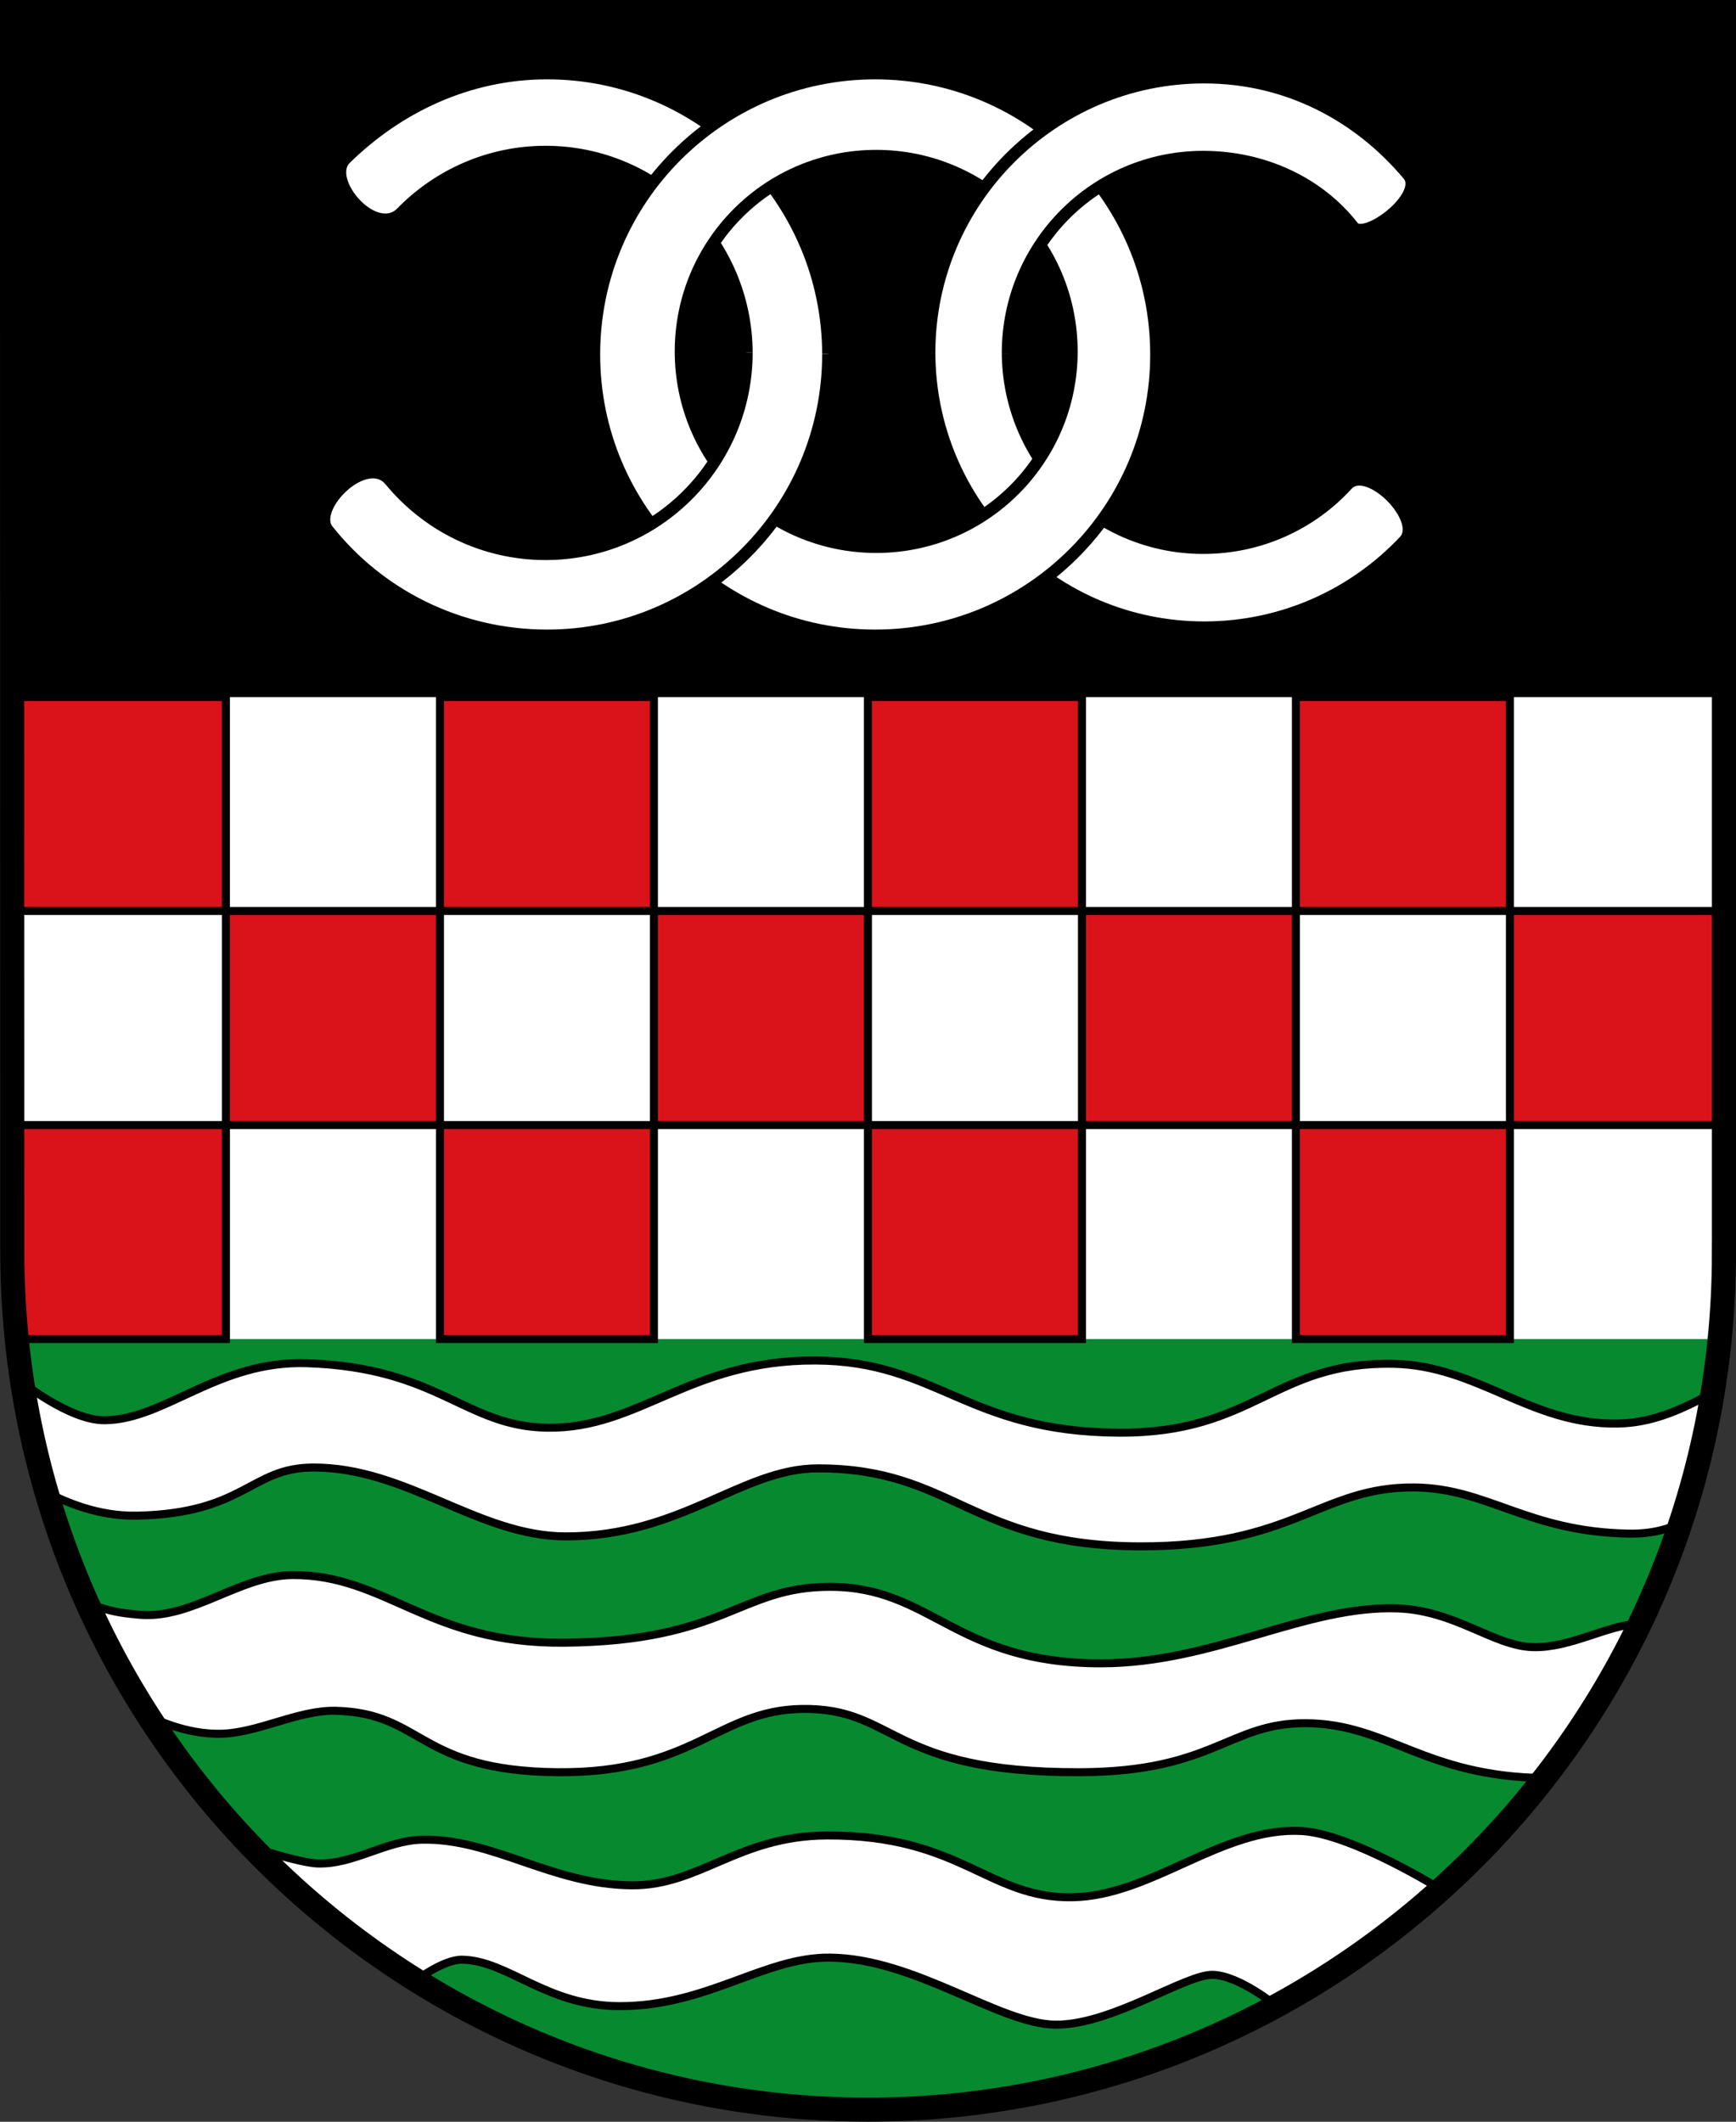 <?xml version="1.0" encoding="UTF-8"?>
<!-- Created with Inkscape (http://www.inkscape.org/) -->
<svg width="202.97mm" height="248mm" version="1.1" viewBox="0 0 202.97 248" xmlns="http://www.w3.org/2000/svg">
 <rect x="0" y="0" width="202.97" height="248" fill="#333333" stroke="none"/>
 <title>Wappen der ehemaligen Gemeinde Lüdenscheid-Land</title>
 <g transform="translate(124.16 -24.836)">
  <path d="m-122.76 106.3v65.057c3e-3 3.377 0.177 6.711 0.503 10h199.17c0.327-3.291 0.494-6.623 0.494-10v-65.057z" fill="none" stroke="#000" stroke-width="1.875"/>
  <g>
   <path d="m76.4 181.36h-199.17c4.933 50.961 47.65 90.299 99.591 90.299 51.856 0 94.561-39.571 99.574-90.299z" fill="#078930"/>
   <path d="m76.904 106.3h-200.16v65.277c3e-3 3.302 0.183 6.563 0.494 9.779h199.17c0.325-3.291 0.503-6.622 0.503-10z" fill="#fff"/>
   <path d="m-122.76 26.242-9e-3 80.052h200.16v-80.052h-200.15z"/>
  </g>
  <g fill="#fff" stroke="#000" stroke-width=".938">
   <path d="m-94.929 240.67s5.76 1.908 7.903 1.98c4.156 0.141 8.004-2.68 12.161-2.781 8.274-0.201 15.247 5.287 24.616 5.332 7.899 0.038 12.424-5.782 22.754-5.827 15.715-0.068 18.852 7.393 28.724 7.223 9.307-0.16 17.539-8.287 26.832-7.739 5.899 0.348 16.34 6.879 16.34 6.879-6.638 5.843-12.842 9.68-19.356 13.545 0 0-4.276-3.524-7.404-3.62-3.15-0.097-11.802 5.879-18.383 5.827-6.58-0.052-16.424-7.758-26.408-7.84-7.679-0.063-14.358 5.7-24.596 5.676-8.562-0.02-12.982-5.326-18.374-5.432-2.206-0.043-5.533 2.509-5.533 2.509-7.582-5.409-13.964-10.646-19.276-15.731z"/>
   <path d="m-114.35 212.03c2.781 1.153 4.292 1.354 6.536 1.548 6.137 0.531 11.728-4.616 17.888-4.644 10.874-0.049 15.829 8.039 31.648 7.911 18.945-0.153 20.528-6.524 31.132-6.535 11.926-0.013 14.584 8.927 31.648 8.943 13.29 0.013 23.921-6.809 34.765-6.416 6.732 0.24 11.212 4.4 15.802 4.525 4.406 0.122 8.884-2.677 12.318-2.695-3.187 6.582-6.413 12.001-10.942 18.001-14.161-0.194-18.33-6.369-27.939-6.416-8.998-0.045-10.722 5.687-26.413 5.729-22.461 0.059-21.396-7.561-32.507-7.395-9.83 0.146-12.716 7.54-28.552 7.395-16.348-0.15-15.675-6.902-25.897-7.179-4.49-0.122-9.162 2.657-13.654 2.686-3.24 0.021-6.259-1.072-8.393-2.139-3.164-4.61-5.282-8.959-7.44-13.318z"/>
   <path d="m-121.85 186.18s5.751 4.678 9.893 4.66c7.064-0.031 13.258-6.999 23.65-6.667 15.47 0.498 18.473 7.402 28.145 7.54 10.765 0.153 16.557-7.908 31.329-7.856 14.271 0.051 17.644 8.343 35.5 8.438 15.882 0.084 18.123-8.328 32.105-8.05 9.878 0.196 15.998 7.142 26.188 6.983 4.018-0.062 7.439-1.569 11.445-3.783-1.101 5.463-2.138 10.28-4.065 15.467-1.429 0.595-3.215 1.237-6.119 1.181-11.848-0.228-16.461-5.324-25.024-5.397-10.945-0.094-14.097 6.939-32.105 6.886-19.76-0.058-21.775-9.128-37.634-9.117-8.914 7e-3 -15.932 7.964-29.486 7.953-10.22-9e-3 -18.625-8.119-29.583-8.05-7.285 0.046-7.907 5.338-20.466 5.625-4.723 0.108-8.455-1.661-10.669-2.716-1.257-4.588-2.404-9.066-3.104-13.097z"/>
  </g>
  <path d="m-122.77 106.3v25.013h25.024v-25.013zm25.024 25.013v25.022h25.024v-25.022zm25.024 0h25.015v-25.013h-25.015zm25.015 0v25.022h25.024v-25.022zm25.024 0h25.024v-25.013h-25.024zm25.024 0v25.022h25.015v-25.022zm25.015 0h25.024v-25.013h-25.024zm25.024 0v25.022h25.015v-25.022zm0 25.022h-25.024v25.013h25.024zm-50.038 0h-25.024v25.013h25.024zm-50.047 0h-25.015v25.013h25.015zm-50.038 0h-25.024v15.013c3e-3 3.377 0.177 6.711 0.503 10h24.521z" fill="#da121a" stroke="#000" stroke-width=".938"/>
  <g fill="#fff" stroke="#000" stroke-linejoin="round" stroke-width="1.406">
   <path d="m-27.33 66.324c0-18.146-14.714-32.916-32.862-32.916-9.243 0-17.447 3.964-23.563 9.961-2.59 2.54 3.434 9.495 6.55 6.315 4.282-4.37 10.235-7.105 16.836-7.105 12.983 0 23.505 10.587 23.505 23.569"/>
   <path d="m-6.331 65.973c0 12.621 10.231 22.907 22.852 22.907 6.656 0 12.663-2.83 16.824-7.385 2.411-2.64 9.064 4.053 6.694 6.572-5.859 6.226-14.179 10.108-23.403 10.108-17.753 0-32.138-14.45-32.138-32.201"/>
   <path d="m-21.84 33.409c-18.147 0-32.853 14.713-32.853 32.859s14.705 32.859 32.853 32.859c18.147 0 32.862-14.713 32.862-32.859s-14.714-32.859-32.862-32.859zm0.124 9.647c12.621 0 22.852 10.239 22.852 22.859 0 12.621-10.231 22.851-22.852 22.851-12.621 0-22.852-10.23-22.852-22.851 0-12.621 10.231-22.859 22.852-22.859z" stroke-linecap="round"/>
   <path d="m-15.502 66.086c0-17.751 14.385-32.201 32.138-32.201 9.721 0 18.054 4.473 23.854 11.374 2.084 2.479-5.074 7.865-6.443 6.101-4.003-5.158-10.487-8.19-17.526-8.19-12.621 0-22.852 10.295-22.852 22.916"/>
   <path d="m-36.863 66.035c0 12.982-10.522 23.56-23.505 23.56-7.318 0-13.847-3.348-18.165-8.585-2.819-3.419-9.401 3.15-7.318 5.78 5.981 7.551 15.276 12.336 25.659 12.336 18.147 0 32.862-14.77 32.862-32.916"/>
  </g>
  <path d="m77.399 171.35v-145.11h-200.16l0.037 144.88c0.05 55.621 44.991 100.3 100.04 100.3 55.045 0 100.08-44.639 100.08-100.07z" fill="none" stroke="#000" stroke-linecap="square" stroke-width="2.812"/>
 </g>
</svg>
